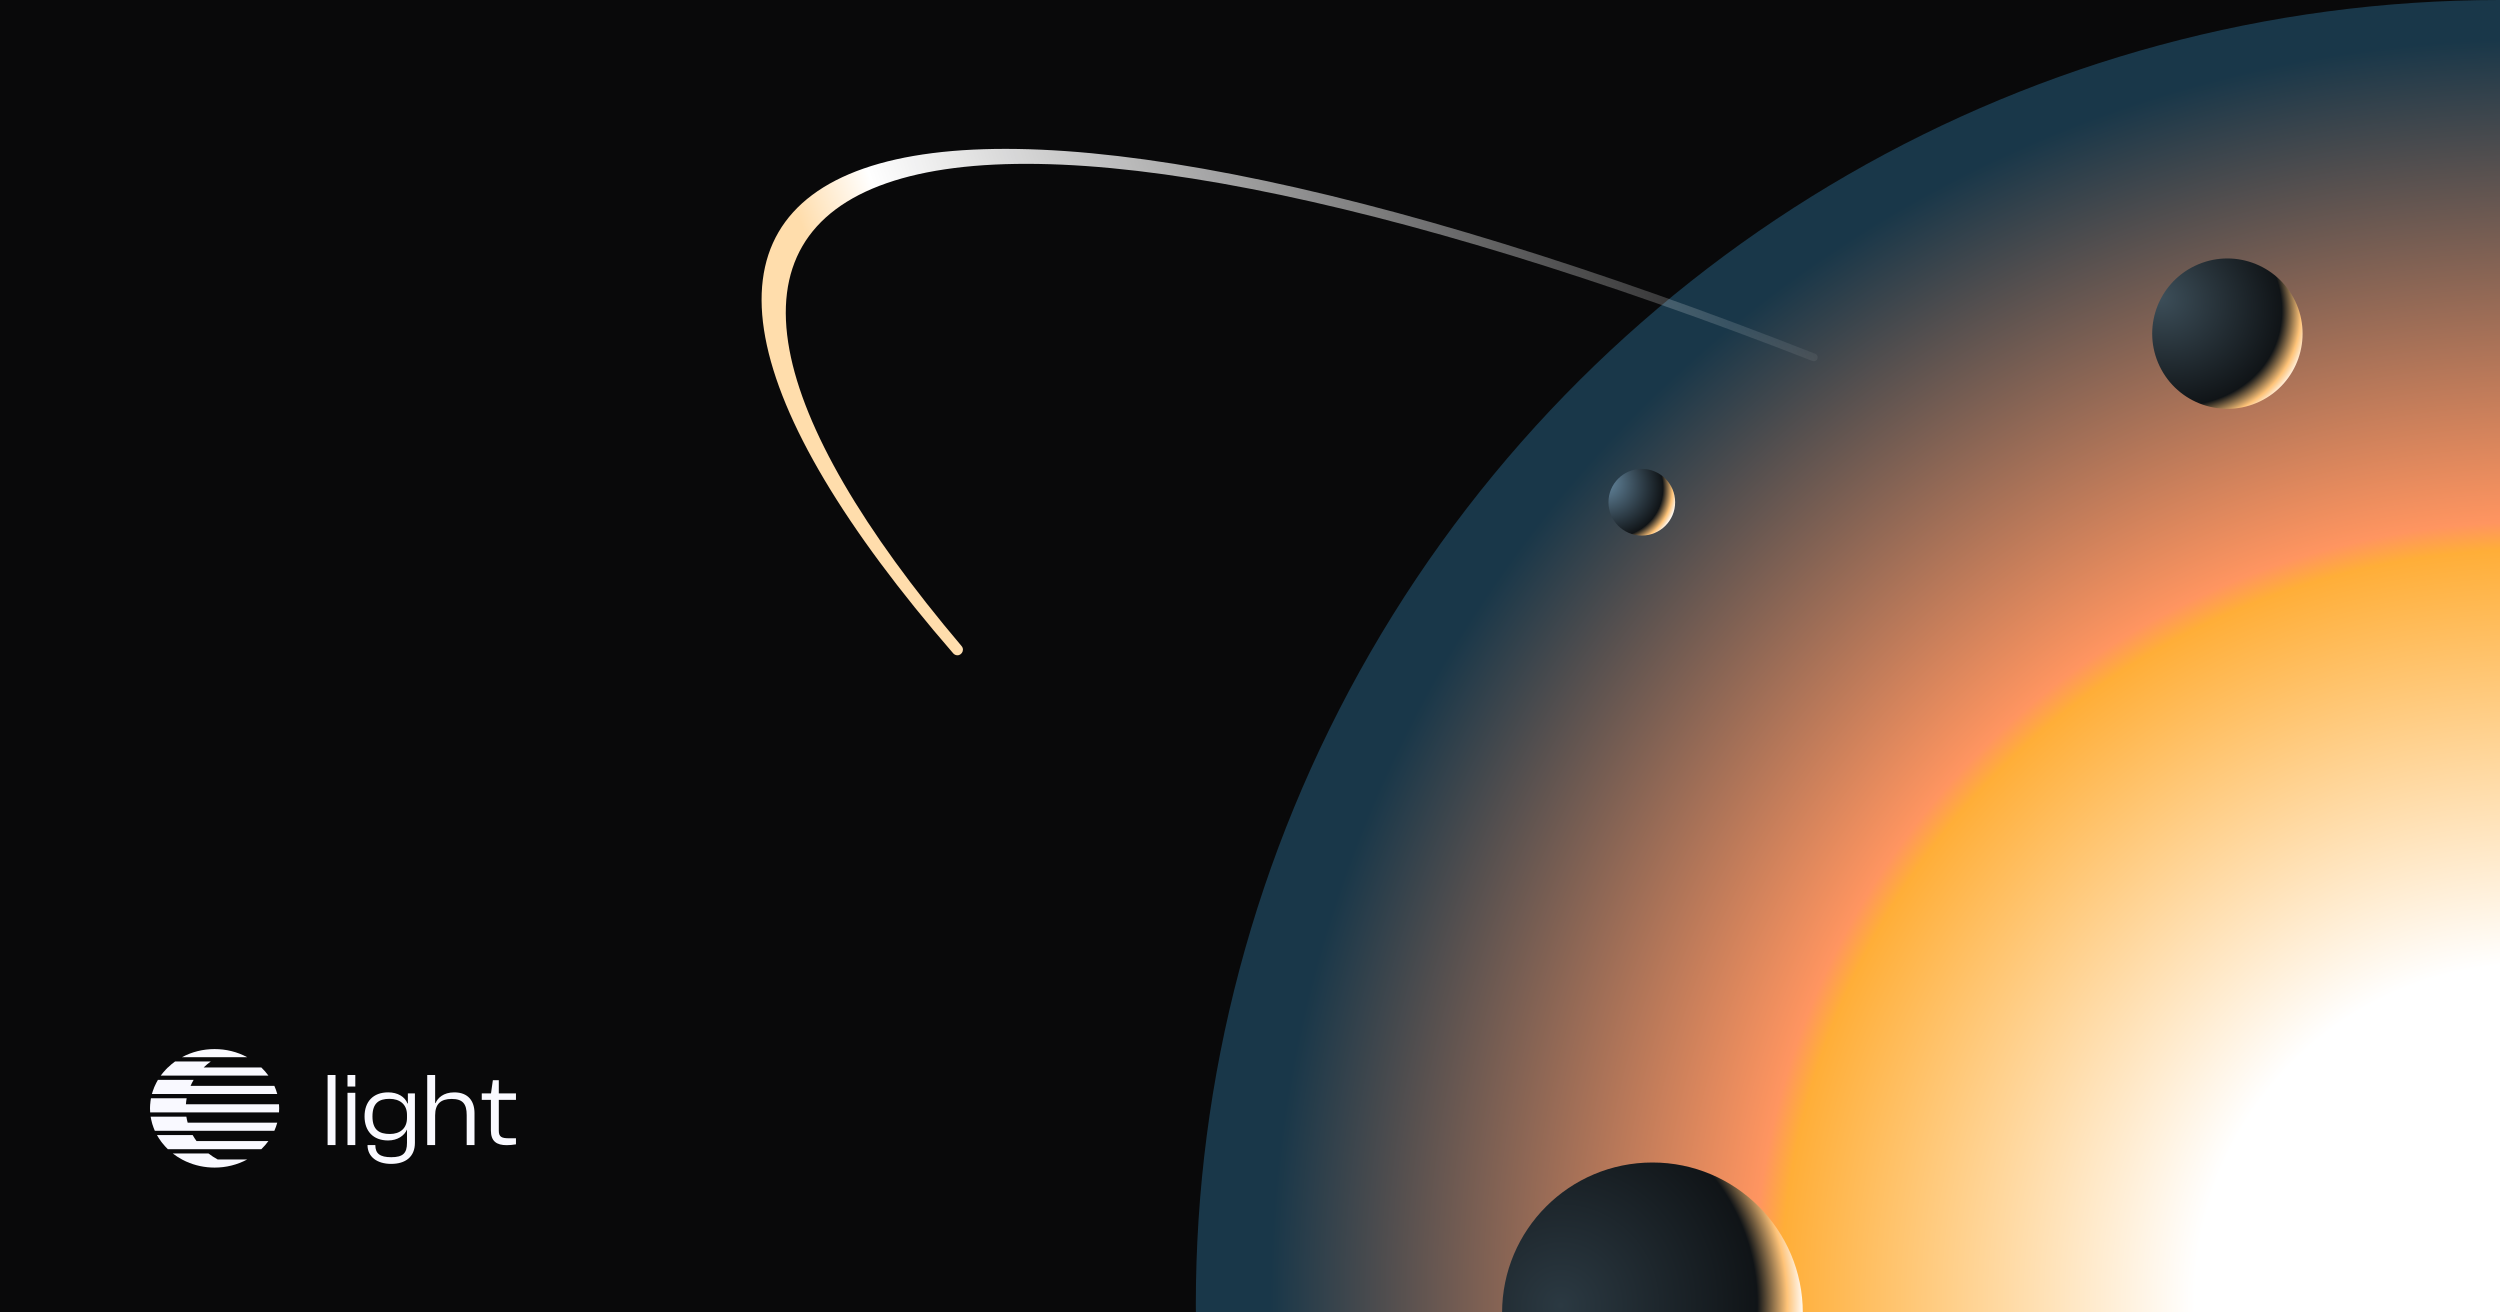 <svg width="1200" height="630" viewBox="0 0 1200 630" fill="none" xmlns="http://www.w3.org/2000/svg">
<g clip-path="url(#clip0_1965_7636)">
<rect width="1200" height="630" fill="#09090A"/>
<g style="mix-blend-mode:screen" filter="url(#filter0_f_1965_7636)">
<circle cx="1200" cy="626" r="626" transform="rotate(-90 1200 626)" fill="url(#paint0_radial_1965_7636)"/>
</g>
<g filter="url(#filter1_f_1965_7636)">
<path d="M872.08 170.365C871.881 170.123 871.621 169.936 871.33 169.821C765.537 128.279 670.588 98.99 592.141 83.701C513.585 68.391 453.19 67.434 414.565 80.888C375.941 94.342 359.88 121.931 367.342 162.005C374.783 201.968 405.464 253.529 457.558 313.623C457.843 313.951 458.209 314.208 458.616 314.362V314.362C461.171 315.33 463.337 312.211 461.571 310.126C414.042 254.015 385.968 205.745 378.935 167.975C371.573 128.438 387.419 101.219 425.526 87.945C463.633 74.672 523.219 75.616 600.723 90.721C676.583 105.506 768.084 133.56 869.97 173.261C871.744 173.952 873.291 171.834 872.08 170.365V170.365Z" fill="url(#paint1_linear_1965_7636)"/>
</g>
<path fill-rule="evenodd" clip-rule="evenodd" d="M157.25 549.631V516H161.051V549.631H157.25ZM166.801 521.522V516H170.549V521.522H166.801ZM166.801 549.632V524.534H170.549V549.632H166.801ZM186.331 524.333C179.047 524.333 174.983 528.85 174.983 535.878C174.983 542.905 179.1 547.426 186.278 547.423C190.818 547.423 194.091 545.114 195.304 542.253H195.357V548.578C195.357 553.547 193.405 555.455 187.809 555.455C182.321 555.455 180.156 553.697 180.156 549.632H176.408C176.408 555.354 181.106 558.667 187.756 558.667C194.618 558.667 199.157 555.304 199.157 548.578V524.835H195.779V529.653H195.569C194.406 526.491 190.924 524.333 186.331 524.333ZM195.357 536.63C195.357 541.752 191.873 544.311 187.176 544.311C182.109 544.311 178.783 542.453 178.783 535.878C178.783 529.353 182.003 527.445 186.964 527.445C191.82 527.445 195.357 530.005 195.357 535.126V536.63ZM205.066 549.631V516H208.867V529.456H209.077C210.08 527.097 212.772 524.336 218.051 524.336C224.86 524.336 227.763 528.653 227.763 534.325V549.634H224.014V535.225C224.014 529.854 222.113 527.494 216.834 527.494C211.61 527.494 208.863 529.803 208.863 535.375V549.631H205.066ZM235.628 527.947V542.604C235.628 547.875 238.425 549.682 243.228 549.682C244.716 549.671 246.2 549.537 247.663 549.281V546.369H244.231C240.853 546.369 239.427 545.716 239.427 542.805V527.947H247.663V524.835H239.427V518.511H236.573L235.676 524.835H231.247V527.947H235.628Z" fill="#F9F9FF"/>
<path fill-rule="evenodd" clip-rule="evenodd" d="M103 503.555C97.503 503.549 92.104 504.891 87.362 507.443H118.636C113.895 504.891 108.497 503.549 103 503.555ZM125.443 512.388C126.694 513.591 127.828 514.892 128.832 516.276H77.165C77.907 515.268 78.719 514.306 79.596 513.395H79.559C79.635 513.316 79.716 513.241 79.796 513.167C79.865 513.105 79.933 513.042 79.998 512.976C80.078 512.895 80.155 512.811 80.233 512.727L80.233 512.727L80.233 512.727C80.339 512.612 80.445 512.497 80.557 512.388H80.61C81.672 511.351 82.816 510.388 84.034 509.507H101.175C99.956 510.388 98.812 511.351 97.751 512.388H125.443ZM133.08 525.106C132.721 523.781 132.256 522.482 131.691 521.219H91.467C91.901 520.234 92.394 519.272 92.944 518.338H75.803C75.253 519.272 74.76 520.234 74.328 521.219H74.309C74.279 521.287 74.252 521.357 74.225 521.427C74.201 521.489 74.177 521.552 74.151 521.614C74.117 521.691 74.081 521.769 74.045 521.847C73.987 521.971 73.928 522.097 73.878 522.226H73.905C73.519 523.169 73.189 524.13 72.917 525.106H133.08ZM133.921 530.053H89.24C89.304 529.088 89.422 528.127 89.593 527.173H72.453C72.281 528.127 72.163 529.088 72.099 530.053H72.08C72.071 530.169 72.068 530.284 72.064 530.398C72.062 530.483 72.059 530.568 72.055 530.651C72.052 530.716 72.046 530.781 72.04 530.845C72.034 530.916 72.028 530.988 72.025 531.06H72.038C72.034 531.161 72.029 531.262 72.023 531.362C72.012 531.573 72 531.783 72 531.997C72 532.651 72.033 533.298 72.08 533.94H133.921C133.968 533.298 134.001 532.651 134.001 531.997C134.001 531.344 133.968 530.696 133.921 530.053ZM82.936 553.671H100.077C101.461 554.749 102.946 555.715 104.514 556.556H118.639C113.897 559.108 108.498 560.45 103 560.444C98.296 560.446 93.653 559.46 89.427 557.561H89.399C89.368 557.546 89.339 557.531 89.31 557.516L89.309 557.516C89.272 557.497 89.235 557.478 89.197 557.46C89.105 557.418 89.014 557.373 88.923 557.328L88.923 557.328L88.923 557.328L88.922 557.328C88.863 557.298 88.804 557.269 88.745 557.241C88.312 557.035 87.883 556.826 87.463 556.602C87.445 556.593 87.427 556.584 87.409 556.575L87.409 556.575L87.409 556.575L87.387 556.564C87.378 556.56 87.37 556.556 87.361 556.551H87.373C85.805 555.711 84.321 554.748 82.936 553.671ZM92.482 544.839H75.341C75.899 545.832 76.52 546.793 77.2 547.719H77.168C77.235 547.812 77.308 547.901 77.381 547.989L77.381 547.989L77.381 547.989C77.44 548.06 77.498 548.131 77.554 548.204C77.609 548.277 77.664 548.355 77.72 548.433L77.72 548.433L77.72 548.434C77.79 548.532 77.86 548.632 77.935 548.726H77.97C78.763 549.737 79.628 550.699 80.557 551.608H125.439C126.69 550.404 127.824 549.103 128.829 547.719H94.338C93.658 546.794 93.038 545.832 92.482 544.839ZM72.312 536.006H89.452C89.608 536.975 89.819 537.937 90.085 538.886H133.08C132.721 540.211 132.256 541.51 131.691 542.773H74.309C73.896 541.831 73.538 540.87 73.237 539.893H73.219C73.195 539.816 73.175 539.737 73.154 539.658C73.137 539.592 73.12 539.525 73.101 539.46C73.076 539.378 73.05 539.297 73.023 539.215C72.987 539.106 72.951 538.997 72.921 538.886H72.944C72.678 537.937 72.467 536.975 72.312 536.006Z" fill="#F9F9FF"/>
<g filter="url(#filter2_f_1965_7636)">
<circle cx="793.173" cy="630.173" r="72.173" transform="rotate(-180 793.173 630.173)" fill="url(#paint2_radial_1965_7636)"/>
</g>
<g filter="url(#filter3_f_1965_7636)">
<circle cx="1069.15" cy="160.149" r="36.086" transform="rotate(64.356 1069.15 160.149)" fill="url(#paint3_radial_1965_7636)"/>
</g>
<g filter="url(#filter4_f_1965_7636)">
<circle cx="788.064" cy="241.064" r="16" transform="rotate(-180 788.064 241.064)" fill="url(#paint4_radial_1965_7636)"/>
</g>
</g>
<defs>
<filter id="filter0_f_1965_7636" x="474" y="-100" width="1452" height="1452" filterUnits="userSpaceOnUse" color-interpolation-filters="sRGB">
<feFlood flood-opacity="0" result="BackgroundImageFix"/>
<feBlend mode="normal" in="SourceGraphic" in2="BackgroundImageFix" result="shape"/>
<feGaussianBlur stdDeviation="50" result="effect1_foregroundBlur_1965_7636"/>
</filter>
<filter id="filter1_f_1965_7636" x="363.001" y="68.899" width="512.072" height="248.205" filterUnits="userSpaceOnUse" color-interpolation-filters="sRGB">
<feFlood flood-opacity="0" result="BackgroundImageFix"/>
<feBlend mode="normal" in="SourceGraphic" in2="BackgroundImageFix" result="shape"/>
<feGaussianBlur stdDeviation="1.281" result="effect1_foregroundBlur_1965_7636"/>
</filter>
<filter id="filter2_f_1965_7636" x="719" y="556" width="148.346" height="148.346" filterUnits="userSpaceOnUse" color-interpolation-filters="sRGB">
<feFlood flood-opacity="0" result="BackgroundImageFix"/>
<feBlend mode="normal" in="SourceGraphic" in2="BackgroundImageFix" result="shape"/>
<feGaussianBlur stdDeviation="1" result="effect1_foregroundBlur_1965_7636"/>
</filter>
<filter id="filter3_f_1965_7636" x="1029.05" y="120.055" width="80.189" height="80.189" filterUnits="userSpaceOnUse" color-interpolation-filters="sRGB">
<feFlood flood-opacity="0" result="BackgroundImageFix"/>
<feBlend mode="normal" in="SourceGraphic" in2="BackgroundImageFix" result="shape"/>
<feGaussianBlur stdDeviation="2" result="effect1_foregroundBlur_1965_7636"/>
</filter>
<filter id="filter4_f_1965_7636" x="768.064" y="221.064" width="40" height="40" filterUnits="userSpaceOnUse" color-interpolation-filters="sRGB">
<feFlood flood-opacity="0" result="BackgroundImageFix"/>
<feBlend mode="normal" in="SourceGraphic" in2="BackgroundImageFix" result="shape"/>
<feGaussianBlur stdDeviation="2" result="effect1_foregroundBlur_1965_7636"/>
</filter>
<radialGradient id="paint0_radial_1965_7636" cx="0" cy="0" r="1" gradientUnits="userSpaceOnUse" gradientTransform="translate(1200 642.919) rotate(90) scale(609.081)">
<stop stop-color="white"/>
<stop offset="0.266" stop-color="white"/>
<stop offset="0.595" stop-color="#FFAE38"/>
<stop offset="0.617" stop-color="#FF9560"/>
<stop offset="1" stop-color="#193749"/>
</radialGradient>
<linearGradient id="paint1_linear_1965_7636" x1="460.528" y1="317.366" x2="893.9" y2="160.492" gradientUnits="userSpaceOnUse">
<stop stop-color="#FFDDAC"/>
<stop offset="0.084" stop-color="white"/>
<stop offset="1" stop-color="white" stop-opacity="0"/>
</linearGradient>
<radialGradient id="paint2_radial_1965_7636" cx="0" cy="0" r="1" gradientUnits="userSpaceOnUse" gradientTransform="translate(837.153 633.556) rotate(-172.807) scale(117.074 120.711)">
<stop stop-color="#2B3942"/>
<stop offset="0.806" stop-color="#101417"/>
<stop offset="0.929" stop-color="#FEC378"/>
<stop offset="1" stop-color="white"/>
</radialGradient>
<radialGradient id="paint3_radial_1965_7636" cx="0" cy="0" r="1" gradientUnits="userSpaceOnUse" gradientTransform="translate(1038.78 182.227) rotate(-40.48) scale(75.227 63.178)">
<stop stop-color="#3D4F5A"/>
<stop offset="0.806" stop-color="#101417"/>
<stop offset="0.929" stop-color="#FEC378"/>
<stop offset="1" stop-color="white"/>
</radialGradient>
<radialGradient id="paint4_radial_1965_7636" cx="0" cy="0" r="1" gradientUnits="userSpaceOnUse" gradientTransform="translate(808.064 251.864) rotate(-149.34) scale(38.828 32.983)">
<stop stop-color="#6D93AD"/>
<stop offset="0.806" stop-color="#101417"/>
<stop offset="0.929" stop-color="#FEC378"/>
<stop offset="1" stop-color="white"/>
</radialGradient>
<clipPath id="clip0_1965_7636">
<rect width="1200" height="630" fill="white"/>
</clipPath>
</defs>
</svg>
